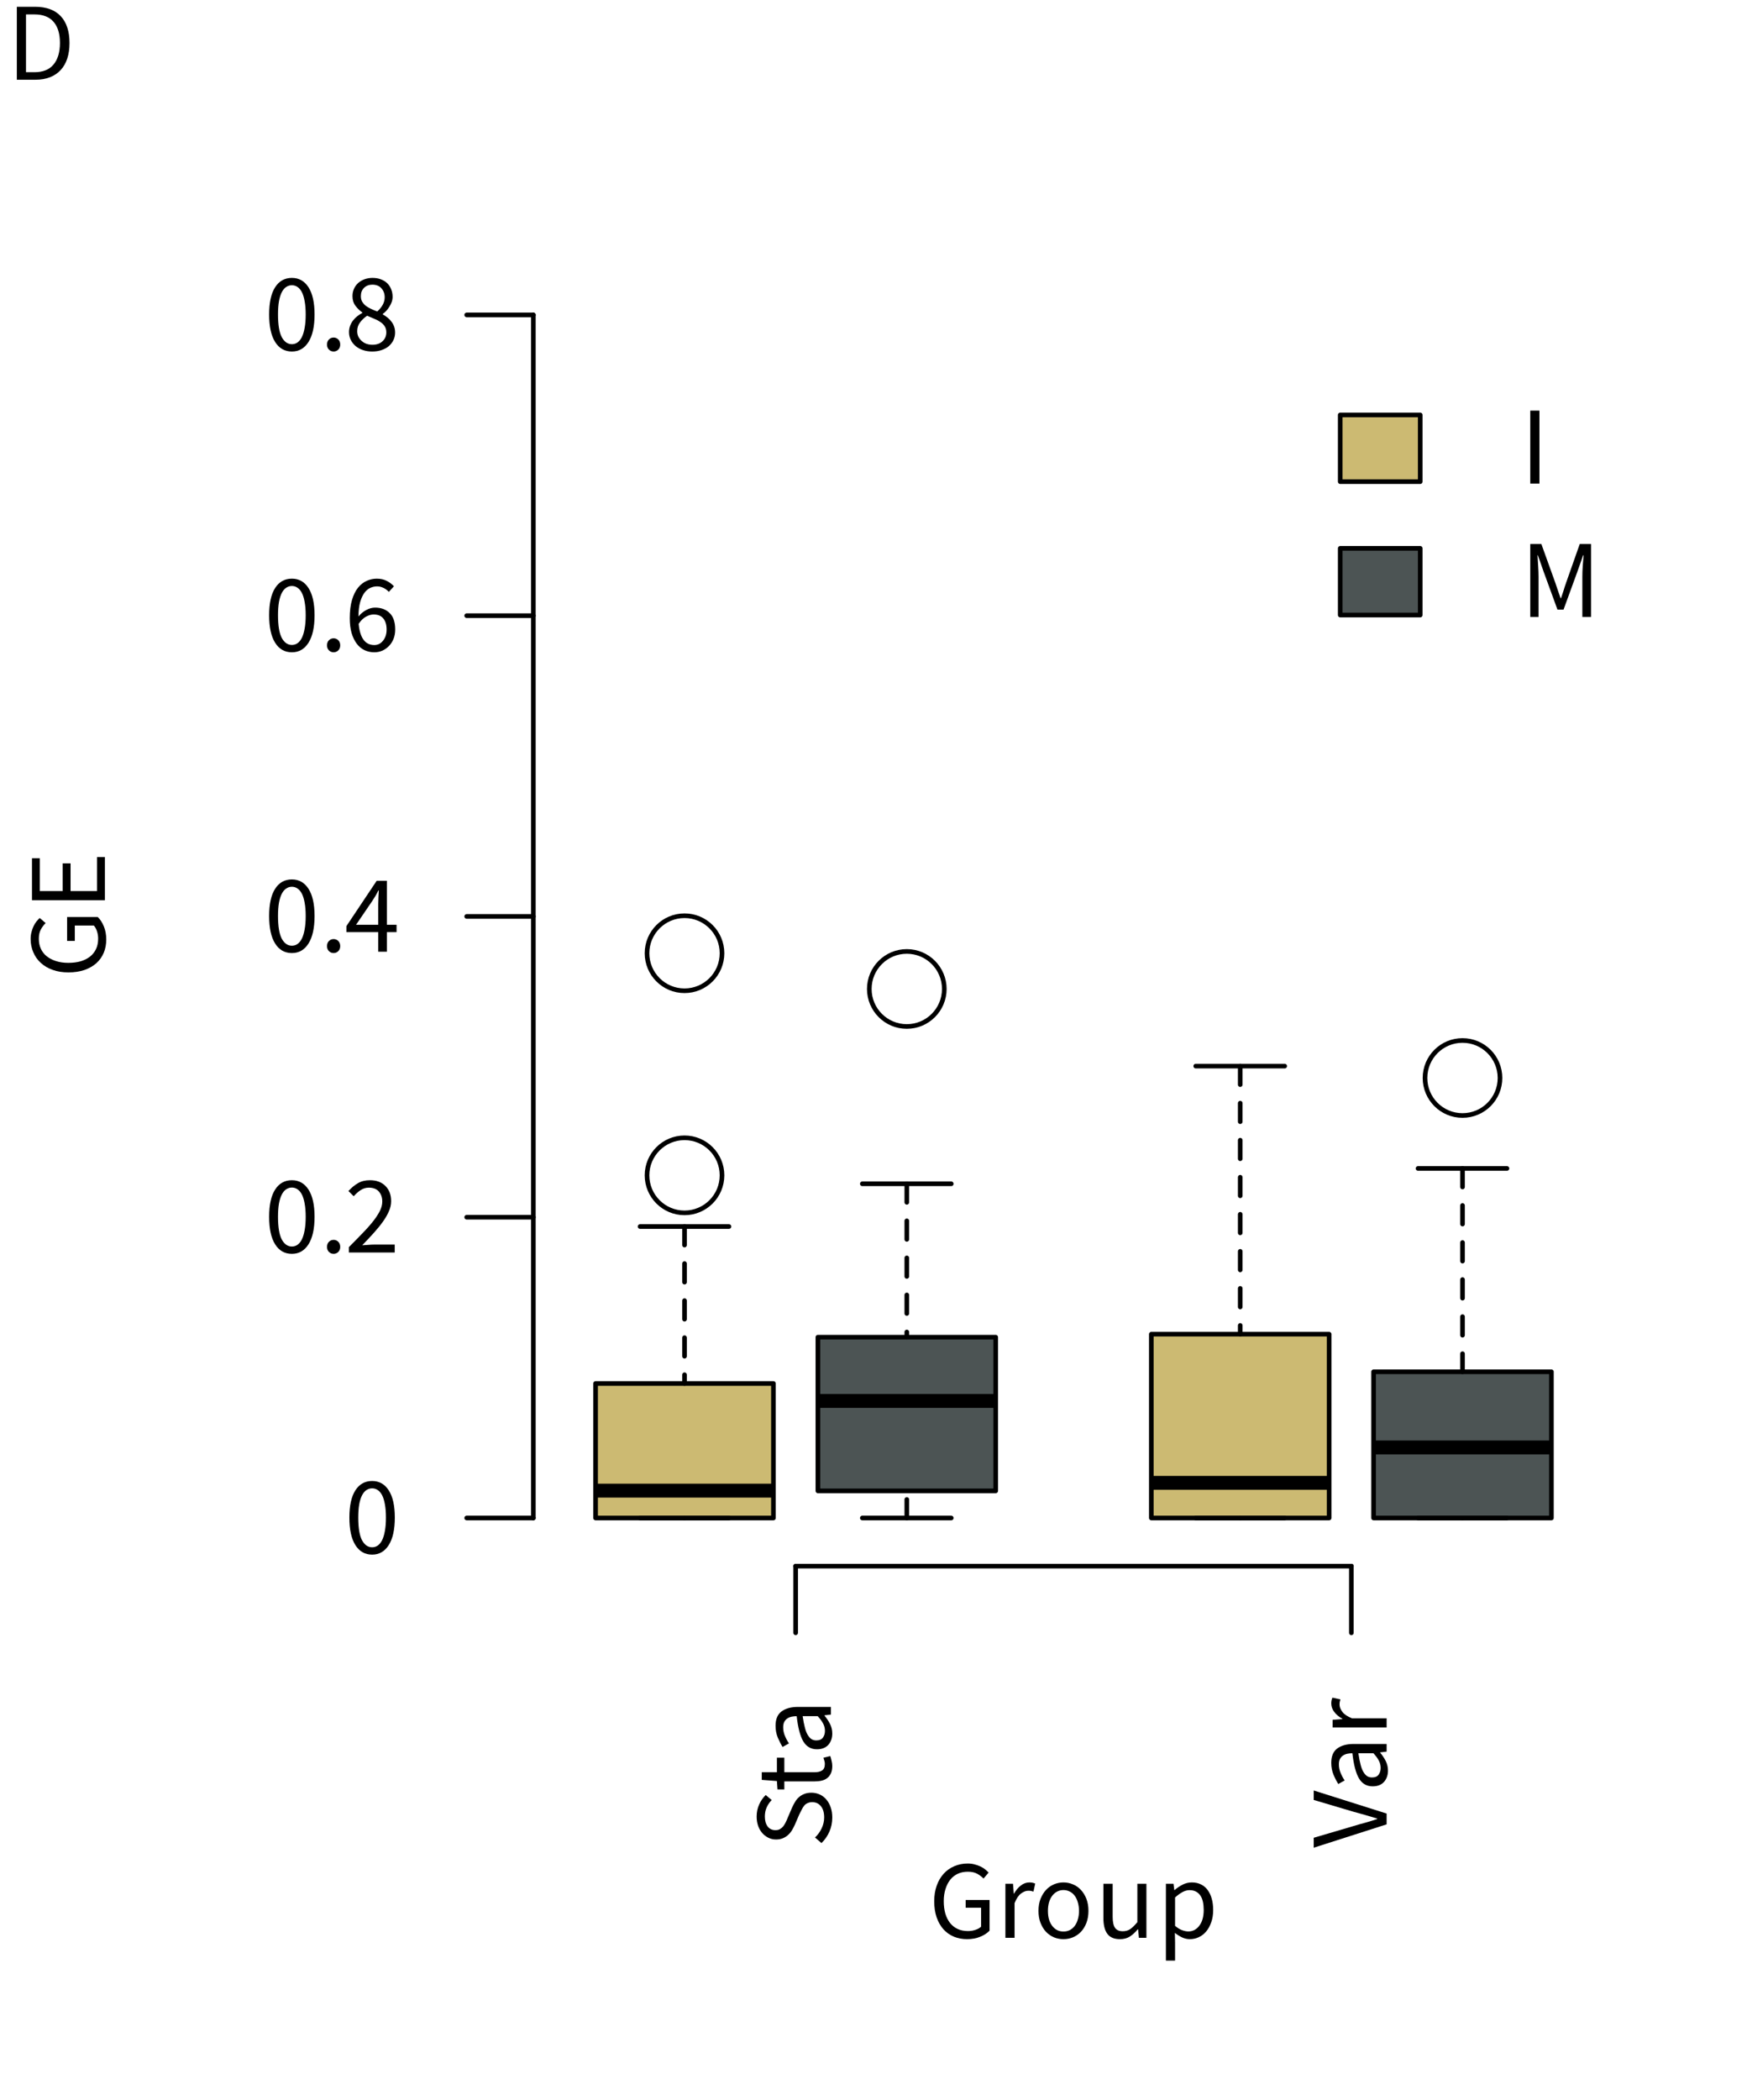 <?xml version="1.0" encoding="UTF-8"?>
<svg xmlns="http://www.w3.org/2000/svg" xmlns:xlink="http://www.w3.org/1999/xlink" width="283" height="340" viewBox="0 0 283 340">
<defs>
<g>
<g id="glyph-0-0">
<path d="M 0.219 -6.266 C 0.219 -5.484 0.082 -4.766 -0.188 -4.109 C -0.469 -3.453 -0.867 -2.891 -1.391 -2.422 C -1.91 -1.961 -2.551 -1.598 -3.312 -1.328 C -4.082 -1.066 -4.945 -0.938 -5.906 -0.938 C -6.852 -0.938 -7.703 -1.07 -8.453 -1.344 C -9.211 -1.613 -9.852 -1.988 -10.375 -2.469 C -10.906 -2.945 -11.312 -3.52 -11.594 -4.188 C -11.883 -4.852 -12.031 -5.578 -12.031 -6.359 C -12.031 -6.766 -11.984 -7.133 -11.891 -7.469 C -11.805 -7.812 -11.695 -8.125 -11.562 -8.406 C -11.426 -8.695 -11.27 -8.953 -11.094 -9.172 C -10.914 -9.391 -10.738 -9.582 -10.562 -9.75 L -9.594 -8.922 C -9.906 -8.629 -10.164 -8.285 -10.375 -7.891 C -10.594 -7.492 -10.703 -6.992 -10.703 -6.391 C -10.703 -5.785 -10.594 -5.242 -10.375 -4.766 C -10.156 -4.285 -9.836 -3.879 -9.422 -3.547 C -9.004 -3.211 -8.5 -2.953 -7.906 -2.766 C -7.32 -2.578 -6.664 -2.484 -5.938 -2.484 C -5.195 -2.484 -4.531 -2.566 -3.938 -2.734 C -3.344 -2.91 -2.832 -3.164 -2.406 -3.5 C -1.988 -3.832 -1.664 -4.238 -1.438 -4.719 C -1.207 -5.207 -1.094 -5.77 -1.094 -6.406 C -1.094 -6.82 -1.156 -7.219 -1.281 -7.594 C -1.406 -7.977 -1.578 -8.289 -1.797 -8.531 L -4.875 -8.531 L -4.875 -6.031 L -6.125 -6.031 L -6.125 -9.906 L -1.156 -9.906 C -0.758 -9.52 -0.43 -9.016 -0.172 -8.391 C 0.086 -7.766 0.219 -7.055 0.219 -6.266 Z M 0.219 -6.266 "/>
</g>
<g id="glyph-0-1">
<path d="M 0 -1.625 L -11.812 -1.625 L -11.812 -8.422 L -10.547 -8.422 L -10.547 -3.109 L -6.844 -3.109 L -6.844 -7.594 L -5.562 -7.594 L -5.562 -3.109 L -1.281 -3.109 L -1.281 -8.609 L 0 -8.609 Z M 0 -1.625 "/>
</g>
<g id="glyph-0-2">
<path d="M 0.219 -4.891 C 0.219 -4.066 0.062 -3.301 -0.25 -2.594 C -0.562 -1.883 -0.988 -1.27 -1.531 -0.75 L -2.578 -1.656 C -2.129 -2.07 -1.77 -2.566 -1.5 -3.141 C -1.227 -3.711 -1.094 -4.301 -1.094 -4.906 C -1.094 -5.688 -1.27 -6.289 -1.625 -6.719 C -1.977 -7.156 -2.445 -7.375 -3.031 -7.375 C -3.32 -7.375 -3.57 -7.32 -3.781 -7.219 C -4 -7.125 -4.18 -6.988 -4.328 -6.812 C -4.473 -6.633 -4.602 -6.426 -4.719 -6.188 C -4.844 -5.945 -4.973 -5.691 -5.109 -5.422 L -5.844 -3.719 C -5.969 -3.445 -6.113 -3.164 -6.281 -2.875 C -6.445 -2.594 -6.648 -2.336 -6.891 -2.109 C -7.129 -1.879 -7.414 -1.691 -7.75 -1.547 C -8.082 -1.398 -8.461 -1.328 -8.891 -1.328 C -9.336 -1.328 -9.75 -1.422 -10.125 -1.609 C -10.508 -1.797 -10.844 -2.051 -11.125 -2.375 C -11.414 -2.707 -11.641 -3.098 -11.797 -3.547 C -11.953 -4.004 -12.031 -4.504 -12.031 -5.047 C -12.031 -5.754 -11.895 -6.406 -11.625 -7 C -11.352 -7.602 -11 -8.113 -10.562 -8.531 L -9.594 -7.719 C -9.938 -7.363 -10.207 -6.969 -10.406 -6.531 C -10.602 -6.094 -10.703 -5.598 -10.703 -5.047 C -10.703 -4.379 -10.551 -3.844 -10.25 -3.438 C -9.945 -3.039 -9.523 -2.844 -8.984 -2.844 C -8.691 -2.844 -8.445 -2.898 -8.25 -3.016 C -8.051 -3.129 -7.875 -3.281 -7.719 -3.469 C -7.57 -3.664 -7.441 -3.879 -7.328 -4.109 C -7.211 -4.336 -7.109 -4.57 -7.016 -4.812 L -6.297 -6.484 C -6.148 -6.816 -5.984 -7.133 -5.797 -7.438 C -5.617 -7.738 -5.406 -7.992 -5.156 -8.203 C -4.906 -8.422 -4.613 -8.594 -4.281 -8.719 C -3.957 -8.844 -3.582 -8.906 -3.156 -8.906 C -2.688 -8.906 -2.242 -8.812 -1.828 -8.625 C -1.422 -8.445 -1.066 -8.18 -0.766 -7.828 C -0.461 -7.484 -0.223 -7.062 -0.047 -6.562 C 0.129 -6.07 0.219 -5.516 0.219 -4.891 Z M 0.219 -4.891 "/>
</g>
<g id="glyph-0-3">
<path d="M 0.219 -4.234 C 0.219 -3.766 0.145 -3.367 0 -3.047 C -0.145 -2.734 -0.344 -2.477 -0.594 -2.281 C -0.844 -2.082 -1.145 -1.941 -1.5 -1.859 C -1.863 -1.773 -2.266 -1.734 -2.703 -1.734 L -7.547 -1.734 L -7.547 -0.438 L -8.656 -0.438 L -8.75 -1.797 L -11.203 -1.984 L -11.203 -3.219 L -8.75 -3.219 L -8.75 -5.578 L -7.547 -5.578 L -7.547 -3.219 L -2.688 -3.219 C -2.145 -3.219 -1.723 -3.316 -1.422 -3.516 C -1.129 -3.711 -0.984 -4.066 -0.984 -4.578 C -0.984 -4.734 -1.008 -4.898 -1.062 -5.078 C -1.113 -5.254 -1.164 -5.414 -1.219 -5.562 L -0.109 -5.844 C -0.023 -5.602 0.047 -5.344 0.109 -5.062 C 0.18 -4.781 0.219 -4.504 0.219 -4.234 Z M 0.219 -4.234 "/>
</g>
<g id="glyph-0-4">
<path d="M 0.219 -3.484 C 0.219 -2.754 0.004 -2.145 -0.422 -1.656 C -0.859 -1.176 -1.473 -0.938 -2.266 -0.938 C -3.223 -0.938 -3.957 -1.359 -4.469 -2.203 C -4.977 -3.055 -5.336 -4.422 -5.547 -6.297 C -5.816 -6.297 -6.082 -6.27 -6.344 -6.219 C -6.613 -6.164 -6.848 -6.07 -7.047 -5.938 C -7.254 -5.801 -7.422 -5.617 -7.547 -5.391 C -7.672 -5.16 -7.734 -4.863 -7.734 -4.5 C -7.734 -4 -7.633 -3.523 -7.438 -3.078 C -7.25 -2.629 -7.035 -2.234 -6.797 -1.891 L -7.828 -1.312 C -8.086 -1.719 -8.344 -2.211 -8.594 -2.797 C -8.844 -3.391 -8.969 -4.039 -8.969 -4.75 C -8.969 -5.82 -8.641 -6.598 -7.984 -7.078 C -7.328 -7.555 -6.453 -7.797 -5.359 -7.797 L 0 -7.797 L 0 -6.562 L -1.047 -6.438 L -1.047 -6.391 C -0.691 -5.973 -0.391 -5.52 -0.141 -5.031 C 0.098 -4.551 0.219 -4.035 0.219 -3.484 Z M -0.969 -3.922 C -0.969 -4.336 -1.066 -4.734 -1.266 -5.109 C -1.461 -5.484 -1.754 -5.879 -2.141 -6.297 L -4.578 -6.297 C -4.473 -5.566 -4.352 -4.953 -4.219 -4.453 C -4.094 -3.953 -3.938 -3.551 -3.75 -3.25 C -3.57 -2.945 -3.367 -2.723 -3.141 -2.578 C -2.91 -2.441 -2.656 -2.375 -2.375 -2.375 C -1.875 -2.375 -1.516 -2.523 -1.297 -2.828 C -1.078 -3.129 -0.969 -3.492 -0.969 -3.922 Z M -0.969 -3.922 "/>
</g>
<g id="glyph-0-5">
<path d="M 0 -3.781 L -11.812 0 L -11.812 -1.609 L -5.438 -3.484 C -4.727 -3.703 -4.07 -3.891 -3.469 -4.047 C -2.875 -4.211 -2.227 -4.41 -1.531 -4.641 L -1.531 -4.719 C -2.227 -4.938 -2.875 -5.129 -3.469 -5.297 C -4.07 -5.461 -4.727 -5.645 -5.438 -5.844 L -11.812 -7.734 L -11.812 -9.266 L 0 -5.531 Z M 0 -3.781 "/>
</g>
<g id="glyph-0-6">
<path d="M 0 -1.469 L -8.75 -1.469 L -8.75 -2.703 L -7.156 -2.828 L -7.156 -2.875 C -7.707 -3.176 -8.145 -3.539 -8.469 -3.969 C -8.801 -4.395 -8.969 -4.859 -8.969 -5.359 C -8.969 -5.711 -8.906 -6.023 -8.781 -6.297 L -7.484 -6.016 C -7.535 -5.867 -7.57 -5.734 -7.594 -5.609 C -7.613 -5.492 -7.625 -5.348 -7.625 -5.172 C -7.625 -4.797 -7.473 -4.406 -7.172 -4 C -6.879 -3.602 -6.359 -3.254 -5.609 -2.953 L 0 -2.953 Z M 0 -1.469 "/>
</g>
<g id="glyph-1-0">
<path d="M 4.484 0.219 C 3.316 0.219 2.41 -0.297 1.766 -1.328 C 1.117 -2.359 0.797 -3.844 0.797 -5.781 C 0.797 -7.707 1.117 -9.176 1.766 -10.188 C 2.41 -11.195 3.316 -11.703 4.484 -11.703 C 5.629 -11.703 6.523 -11.195 7.172 -10.188 C 7.828 -9.176 8.156 -7.707 8.156 -5.781 C 8.156 -3.844 7.828 -2.359 7.172 -1.328 C 6.523 -0.297 5.629 0.219 4.484 0.219 Z M 4.484 -0.969 C 4.816 -0.969 5.117 -1.062 5.391 -1.25 C 5.66 -1.438 5.895 -1.723 6.094 -2.109 C 6.289 -2.504 6.441 -3.004 6.547 -3.609 C 6.66 -4.211 6.719 -4.938 6.719 -5.781 C 6.719 -6.613 6.66 -7.332 6.547 -7.938 C 6.441 -8.539 6.289 -9.031 6.094 -9.406 C 5.895 -9.781 5.66 -10.055 5.391 -10.234 C 5.117 -10.422 4.816 -10.516 4.484 -10.516 C 4.148 -10.516 3.844 -10.422 3.562 -10.234 C 3.289 -10.055 3.055 -9.781 2.859 -9.406 C 2.66 -9.031 2.504 -8.539 2.391 -7.938 C 2.285 -7.332 2.234 -6.613 2.234 -5.781 C 2.234 -4.102 2.438 -2.879 2.844 -2.109 C 3.258 -1.348 3.805 -0.969 4.484 -0.969 Z M 4.484 -0.969 "/>
</g>
<g id="glyph-1-1">
<path d="M 2.25 0.219 C 1.945 0.219 1.691 0.113 1.484 -0.094 C 1.273 -0.301 1.172 -0.57 1.172 -0.906 C 1.172 -1.25 1.273 -1.523 1.484 -1.734 C 1.691 -1.941 1.945 -2.047 2.25 -2.047 C 2.539 -2.047 2.789 -1.941 3 -1.734 C 3.207 -1.523 3.312 -1.25 3.312 -0.906 C 3.312 -0.57 3.207 -0.301 3 -0.094 C 2.789 0.113 2.539 0.219 2.25 0.219 Z M 2.25 0.219 "/>
</g>
<g id="glyph-1-2">
<path d="M 0.719 0 L 0.719 -0.875 C 1.582 -1.738 2.348 -2.52 3.016 -3.219 C 3.691 -3.914 4.258 -4.562 4.719 -5.156 C 5.176 -5.75 5.523 -6.297 5.766 -6.797 C 6.004 -7.297 6.125 -7.781 6.125 -8.25 C 6.125 -8.906 5.941 -9.441 5.578 -9.859 C 5.223 -10.285 4.676 -10.5 3.938 -10.5 C 3.457 -10.5 3.016 -10.363 2.609 -10.094 C 2.203 -9.82 1.832 -9.492 1.5 -9.109 L 0.641 -9.953 C 1.129 -10.484 1.641 -10.906 2.172 -11.219 C 2.711 -11.539 3.363 -11.703 4.125 -11.703 C 5.188 -11.703 6.023 -11.391 6.641 -10.766 C 7.254 -10.148 7.562 -9.332 7.562 -8.312 C 7.562 -7.77 7.441 -7.227 7.203 -6.688 C 6.973 -6.145 6.648 -5.582 6.234 -5 C 5.816 -4.414 5.32 -3.805 4.75 -3.172 C 4.188 -2.547 3.562 -1.879 2.875 -1.172 C 3.188 -1.191 3.508 -1.211 3.844 -1.234 C 4.188 -1.266 4.508 -1.281 4.812 -1.281 L 8.141 -1.281 L 8.141 0 Z M 0.719 0 "/>
</g>
<g id="glyph-1-3">
<path d="M 5.469 0 L 5.469 -3.172 L 0.312 -3.172 L 0.312 -4.141 L 5.219 -11.484 L 6.875 -11.484 L 6.875 -4.359 L 8.438 -4.359 L 8.438 -3.172 L 6.875 -3.172 L 6.875 0 Z M 1.875 -4.359 L 5.469 -4.359 L 5.469 -7.688 C 5.469 -8 5.477 -8.367 5.5 -8.797 C 5.52 -9.223 5.539 -9.594 5.562 -9.906 L 5.484 -9.906 C 5.348 -9.625 5.203 -9.348 5.047 -9.078 C 4.891 -8.816 4.723 -8.551 4.547 -8.281 Z M 1.875 -4.359 "/>
</g>
<g id="glyph-1-4">
<path d="M 4.828 0.219 C 4.266 0.219 3.738 0.102 3.25 -0.125 C 2.77 -0.352 2.352 -0.695 2 -1.156 C 1.645 -1.625 1.363 -2.203 1.156 -2.891 C 0.957 -3.578 0.859 -4.383 0.859 -5.312 C 0.859 -6.457 0.977 -7.438 1.219 -8.25 C 1.457 -9.062 1.781 -9.723 2.188 -10.234 C 2.602 -10.742 3.07 -11.113 3.594 -11.344 C 4.113 -11.582 4.66 -11.703 5.234 -11.703 C 5.859 -11.703 6.395 -11.582 6.844 -11.344 C 7.301 -11.113 7.691 -10.82 8.016 -10.469 L 7.188 -9.562 C 6.945 -9.832 6.66 -10.047 6.328 -10.203 C 5.992 -10.367 5.648 -10.453 5.297 -10.453 C 4.898 -10.453 4.52 -10.367 4.156 -10.203 C 3.801 -10.035 3.484 -9.758 3.203 -9.375 C 2.93 -8.988 2.707 -8.488 2.531 -7.875 C 2.363 -7.258 2.273 -6.492 2.266 -5.578 C 2.629 -6.023 3.051 -6.375 3.531 -6.625 C 4.008 -6.883 4.484 -7.016 4.953 -7.016 C 5.941 -7.016 6.734 -6.719 7.328 -6.125 C 7.922 -5.539 8.219 -4.656 8.219 -3.469 C 8.219 -2.914 8.129 -2.414 7.953 -1.969 C 7.773 -1.52 7.531 -1.133 7.219 -0.812 C 6.906 -0.488 6.547 -0.234 6.141 -0.047 C 5.734 0.129 5.297 0.219 4.828 0.219 Z M 4.828 -0.953 C 5.109 -0.953 5.367 -1.008 5.609 -1.125 C 5.848 -1.25 6.055 -1.422 6.234 -1.641 C 6.422 -1.867 6.566 -2.133 6.672 -2.438 C 6.773 -2.738 6.828 -3.082 6.828 -3.469 C 6.828 -4.227 6.648 -4.82 6.297 -5.25 C 5.953 -5.688 5.422 -5.906 4.703 -5.906 C 4.328 -5.906 3.922 -5.785 3.484 -5.547 C 3.055 -5.316 2.66 -4.93 2.297 -4.391 C 2.398 -3.266 2.66 -2.41 3.078 -1.828 C 3.504 -1.242 4.086 -0.953 4.828 -0.953 Z M 4.828 -0.953 "/>
</g>
<g id="glyph-1-5">
<path d="M 4.5 0.219 C 3.957 0.219 3.453 0.141 2.984 -0.016 C 2.523 -0.172 2.129 -0.391 1.797 -0.672 C 1.473 -0.953 1.211 -1.285 1.016 -1.672 C 0.828 -2.055 0.734 -2.477 0.734 -2.938 C 0.734 -3.301 0.797 -3.645 0.922 -3.969 C 1.047 -4.289 1.207 -4.578 1.406 -4.828 C 1.602 -5.086 1.832 -5.316 2.094 -5.516 C 2.352 -5.711 2.617 -5.883 2.891 -6.031 L 2.891 -6.109 C 2.473 -6.398 2.102 -6.758 1.781 -7.188 C 1.457 -7.613 1.297 -8.133 1.297 -8.75 C 1.297 -9.188 1.379 -9.586 1.547 -9.953 C 1.711 -10.316 1.938 -10.625 2.219 -10.875 C 2.508 -11.133 2.852 -11.336 3.25 -11.484 C 3.656 -11.629 4.086 -11.703 4.547 -11.703 C 5.055 -11.703 5.508 -11.625 5.906 -11.469 C 6.301 -11.32 6.641 -11.113 6.922 -10.844 C 7.203 -10.57 7.414 -10.25 7.562 -9.875 C 7.719 -9.5 7.797 -9.086 7.797 -8.641 C 7.797 -8.336 7.742 -8.047 7.641 -7.766 C 7.535 -7.492 7.406 -7.238 7.25 -7 C 7.102 -6.758 6.938 -6.539 6.75 -6.344 C 6.57 -6.156 6.391 -6 6.203 -5.875 L 6.203 -5.797 C 6.461 -5.648 6.711 -5.484 6.953 -5.297 C 7.191 -5.109 7.398 -4.895 7.578 -4.656 C 7.766 -4.426 7.914 -4.16 8.031 -3.859 C 8.145 -3.566 8.203 -3.227 8.203 -2.844 C 8.203 -2.414 8.113 -2.016 7.938 -1.641 C 7.758 -1.266 7.508 -0.938 7.188 -0.656 C 6.863 -0.383 6.473 -0.172 6.016 -0.016 C 5.555 0.141 5.051 0.219 4.5 0.219 Z M 5.312 -6.266 C 5.695 -6.609 5.992 -6.973 6.203 -7.359 C 6.41 -7.742 6.516 -8.145 6.516 -8.562 C 6.516 -9.145 6.336 -9.629 5.984 -10.016 C 5.641 -10.41 5.148 -10.609 4.516 -10.609 C 3.973 -10.609 3.523 -10.438 3.172 -10.094 C 2.828 -9.758 2.656 -9.312 2.656 -8.75 C 2.656 -8.395 2.727 -8.094 2.875 -7.844 C 3.02 -7.602 3.211 -7.383 3.453 -7.188 C 3.703 -7 3.984 -6.832 4.297 -6.688 C 4.617 -6.539 4.957 -6.398 5.312 -6.266 Z M 4.531 -0.875 C 5.207 -0.875 5.75 -1.062 6.156 -1.438 C 6.57 -1.812 6.781 -2.297 6.781 -2.891 C 6.781 -3.266 6.695 -3.582 6.531 -3.844 C 6.363 -4.113 6.133 -4.348 5.844 -4.547 C 5.562 -4.742 5.227 -4.922 4.844 -5.078 C 4.469 -5.242 4.078 -5.41 3.672 -5.578 C 3.211 -5.266 2.828 -4.898 2.516 -4.484 C 2.211 -4.078 2.062 -3.609 2.062 -3.078 C 2.062 -2.754 2.125 -2.457 2.25 -2.188 C 2.383 -1.926 2.562 -1.695 2.781 -1.5 C 3 -1.301 3.258 -1.145 3.562 -1.031 C 3.863 -0.926 4.188 -0.875 4.531 -0.875 Z M 4.531 -0.875 "/>
</g>
<g id="glyph-1-6">
<path d="M 6.266 0.219 C 5.484 0.219 4.766 0.082 4.109 -0.188 C 3.453 -0.469 2.891 -0.867 2.422 -1.391 C 1.961 -1.91 1.598 -2.551 1.328 -3.312 C 1.066 -4.082 0.938 -4.945 0.938 -5.906 C 0.938 -6.852 1.07 -7.703 1.344 -8.453 C 1.613 -9.211 1.988 -9.852 2.469 -10.375 C 2.945 -10.906 3.52 -11.312 4.188 -11.594 C 4.852 -11.883 5.578 -12.031 6.359 -12.031 C 6.766 -12.031 7.133 -11.984 7.469 -11.891 C 7.812 -11.805 8.125 -11.695 8.406 -11.562 C 8.695 -11.426 8.953 -11.27 9.172 -11.094 C 9.391 -10.914 9.582 -10.738 9.75 -10.562 L 8.922 -9.594 C 8.629 -9.906 8.285 -10.164 7.891 -10.375 C 7.492 -10.594 6.992 -10.703 6.391 -10.703 C 5.785 -10.703 5.242 -10.594 4.766 -10.375 C 4.285 -10.156 3.879 -9.836 3.547 -9.422 C 3.211 -9.004 2.953 -8.5 2.766 -7.906 C 2.578 -7.32 2.484 -6.664 2.484 -5.938 C 2.484 -5.195 2.566 -4.531 2.734 -3.938 C 2.91 -3.344 3.164 -2.832 3.5 -2.406 C 3.832 -1.988 4.238 -1.664 4.719 -1.438 C 5.207 -1.207 5.77 -1.094 6.406 -1.094 C 6.82 -1.094 7.219 -1.156 7.594 -1.281 C 7.977 -1.406 8.289 -1.578 8.531 -1.797 L 8.531 -4.875 L 6.031 -4.875 L 6.031 -6.125 L 9.906 -6.125 L 9.906 -1.156 C 9.52 -0.758 9.016 -0.43 8.391 -0.172 C 7.766 0.086 7.055 0.219 6.266 0.219 Z M 6.266 0.219 "/>
</g>
<g id="glyph-1-7">
<path d="M 1.469 0 L 1.469 -8.75 L 2.703 -8.75 L 2.828 -7.156 L 2.875 -7.156 C 3.176 -7.707 3.539 -8.145 3.969 -8.469 C 4.395 -8.801 4.859 -8.969 5.359 -8.969 C 5.711 -8.969 6.023 -8.906 6.297 -8.781 L 6.016 -7.484 C 5.867 -7.535 5.734 -7.57 5.609 -7.594 C 5.492 -7.613 5.348 -7.625 5.172 -7.625 C 4.797 -7.625 4.406 -7.473 4 -7.172 C 3.602 -6.879 3.254 -6.359 2.953 -5.609 L 2.953 0 Z M 1.469 0 "/>
</g>
<g id="glyph-1-8">
<path d="M 4.875 0.219 C 4.332 0.219 3.816 0.117 3.328 -0.078 C 2.848 -0.285 2.422 -0.582 2.047 -0.969 C 1.68 -1.363 1.383 -1.848 1.156 -2.422 C 0.938 -2.992 0.828 -3.641 0.828 -4.359 C 0.828 -5.086 0.938 -5.734 1.156 -6.297 C 1.383 -6.867 1.68 -7.352 2.047 -7.75 C 2.422 -8.156 2.848 -8.457 3.328 -8.656 C 3.816 -8.863 4.332 -8.969 4.875 -8.969 C 5.414 -8.969 5.926 -8.863 6.406 -8.656 C 6.895 -8.457 7.328 -8.156 7.703 -7.75 C 8.078 -7.352 8.375 -6.867 8.594 -6.297 C 8.812 -5.734 8.922 -5.086 8.922 -4.359 C 8.922 -3.641 8.812 -2.992 8.594 -2.422 C 8.375 -1.848 8.078 -1.363 7.703 -0.969 C 7.328 -0.582 6.895 -0.285 6.406 -0.078 C 5.926 0.117 5.414 0.219 4.875 0.219 Z M 4.875 -1.016 C 5.25 -1.016 5.594 -1.094 5.906 -1.25 C 6.219 -1.414 6.484 -1.645 6.703 -1.938 C 6.922 -2.227 7.086 -2.578 7.203 -2.984 C 7.328 -3.391 7.391 -3.848 7.391 -4.359 C 7.391 -4.859 7.328 -5.316 7.203 -5.734 C 7.086 -6.148 6.922 -6.504 6.703 -6.797 C 6.484 -7.098 6.219 -7.328 5.906 -7.484 C 5.594 -7.648 5.25 -7.734 4.875 -7.734 C 4.5 -7.734 4.156 -7.648 3.844 -7.484 C 3.539 -7.328 3.273 -7.098 3.047 -6.797 C 2.828 -6.504 2.656 -6.148 2.531 -5.734 C 2.414 -5.316 2.359 -4.859 2.359 -4.359 C 2.359 -3.848 2.414 -3.391 2.531 -2.984 C 2.656 -2.578 2.828 -2.227 3.047 -1.938 C 3.273 -1.645 3.539 -1.414 3.844 -1.25 C 4.156 -1.094 4.5 -1.016 4.875 -1.016 Z M 4.875 -1.016 "/>
</g>
<g id="glyph-1-9">
<path d="M 4.031 0.219 C 3.094 0.219 2.41 -0.066 1.984 -0.641 C 1.555 -1.223 1.344 -2.078 1.344 -3.203 L 1.344 -8.75 L 2.844 -8.75 L 2.844 -3.406 C 2.844 -2.57 2.973 -1.973 3.234 -1.609 C 3.492 -1.242 3.91 -1.062 4.484 -1.062 C 4.941 -1.062 5.344 -1.176 5.688 -1.406 C 6.031 -1.645 6.414 -2.02 6.844 -2.531 L 6.844 -8.75 L 8.312 -8.75 L 8.312 0 L 7.094 0 L 6.969 -1.375 L 6.906 -1.375 C 6.5 -0.883 6.07 -0.492 5.625 -0.203 C 5.176 0.078 4.645 0.219 4.031 0.219 Z M 4.031 0.219 "/>
</g>
<g id="glyph-1-10">
<path d="M 1.469 3.688 L 1.469 -8.75 L 2.703 -8.75 L 2.828 -7.734 L 2.875 -7.734 C 3.27 -8.078 3.703 -8.367 4.172 -8.609 C 4.648 -8.848 5.148 -8.969 5.672 -8.969 C 6.234 -8.969 6.727 -8.859 7.156 -8.641 C 7.594 -8.43 7.953 -8.129 8.234 -7.734 C 8.523 -7.348 8.742 -6.883 8.891 -6.344 C 9.047 -5.801 9.125 -5.188 9.125 -4.5 C 9.125 -3.758 9.02 -3.098 8.812 -2.516 C 8.613 -1.93 8.336 -1.43 7.984 -1.016 C 7.641 -0.609 7.238 -0.301 6.781 -0.094 C 6.332 0.113 5.852 0.219 5.344 0.219 C 4.938 0.219 4.531 0.129 4.125 -0.047 C 3.727 -0.234 3.328 -0.484 2.922 -0.797 L 2.953 0.734 L 2.953 3.688 Z M 5.094 -1.031 C 5.457 -1.031 5.789 -1.109 6.094 -1.266 C 6.395 -1.43 6.656 -1.66 6.875 -1.953 C 7.102 -2.242 7.281 -2.602 7.406 -3.031 C 7.531 -3.469 7.594 -3.957 7.594 -4.5 C 7.594 -4.977 7.551 -5.414 7.469 -5.812 C 7.383 -6.207 7.25 -6.547 7.062 -6.828 C 6.875 -7.109 6.633 -7.328 6.344 -7.484 C 6.051 -7.641 5.703 -7.719 5.297 -7.719 C 4.922 -7.719 4.539 -7.613 4.156 -7.406 C 3.781 -7.207 3.379 -6.914 2.953 -6.531 L 2.953 -1.938 C 3.348 -1.602 3.727 -1.367 4.094 -1.234 C 4.469 -1.098 4.801 -1.031 5.094 -1.031 Z M 5.094 -1.031 "/>
</g>
<g id="glyph-1-11">
<path d="M 1.625 0 L 1.625 -11.812 L 3.109 -11.812 L 3.109 0 Z M 1.625 0 "/>
</g>
<g id="glyph-1-12">
<path d="M 1.625 0 L 1.625 -11.812 L 3.422 -11.812 L 5.688 -5.516 C 5.832 -5.098 5.973 -4.68 6.109 -4.266 C 6.242 -3.859 6.383 -3.453 6.531 -3.047 L 6.609 -3.047 C 6.754 -3.453 6.891 -3.859 7.016 -4.266 C 7.141 -4.68 7.273 -5.098 7.422 -5.516 L 9.641 -11.812 L 11.469 -11.812 L 11.469 0 L 10.062 0 L 10.062 -6.5 C 10.062 -7.031 10.082 -7.613 10.125 -8.25 C 10.176 -8.883 10.223 -9.461 10.266 -9.984 L 10.188 -9.984 L 9.25 -7.312 L 7.016 -1.188 L 6.031 -1.188 L 3.797 -7.312 L 2.859 -9.984 L 2.797 -9.984 C 2.828 -9.461 2.863 -8.883 2.906 -8.25 C 2.945 -7.613 2.969 -7.031 2.969 -6.5 L 2.969 0 Z M 1.625 0 "/>
</g>
<g id="glyph-1-13">
<path d="M 1.625 0 L 1.625 -11.812 L 4.578 -11.812 C 6.398 -11.812 7.785 -11.305 8.734 -10.297 C 9.68 -9.285 10.156 -7.836 10.156 -5.953 C 10.156 -5.016 10.035 -4.176 9.797 -3.438 C 9.555 -2.707 9.203 -2.086 8.734 -1.578 C 8.266 -1.066 7.688 -0.676 7 -0.406 C 6.312 -0.133 5.523 0 4.641 0 Z M 3.109 -1.219 L 4.469 -1.219 C 5.844 -1.219 6.875 -1.629 7.562 -2.453 C 8.258 -3.285 8.609 -4.453 8.609 -5.953 C 8.609 -7.453 8.258 -8.598 7.562 -9.391 C 6.875 -10.18 5.844 -10.578 4.469 -10.578 L 3.109 -10.578 Z M 3.109 -1.219 "/>
</g>
</g>
</defs>
<rect x="-28.3" y="-34" width="339.6" height="408" fill="rgb(100%, 100%, 100%)" fill-opacity="1"/>
<path fill-rule="nonzero" fill="rgb(80%, 72.941%, 44.706%)" fill-opacity="1" d="M 96.48 245.809 L 125.289 245.809 L 125.289 224.031 L 96.48 224.031 Z M 96.48 245.809 "/>
<path fill="none" stroke-width="2.25" stroke-linecap="butt" stroke-linejoin="round" stroke="rgb(0%, 0%, 0%)" stroke-opacity="1" stroke-miterlimit="10" d="M 96.48 241.379 L 125.289 241.379 "/>
<path fill="none" stroke-width="0.75" stroke-linecap="round" stroke-linejoin="round" stroke="rgb(0%, 0%, 0%)" stroke-opacity="1" stroke-dasharray="3 3" stroke-miterlimit="10" d="M 110.887 245.809 L 110.887 245.809 "/>
<path fill="none" stroke-width="0.75" stroke-linecap="round" stroke-linejoin="round" stroke="rgb(0%, 0%, 0%)" stroke-opacity="1" stroke-dasharray="3 3" stroke-miterlimit="10" d="M 110.887 198.613 L 110.887 224.031 "/>
<path fill="none" stroke-width="0.75" stroke-linecap="round" stroke-linejoin="round" stroke="rgb(0%, 0%, 0%)" stroke-opacity="1" stroke-miterlimit="10" d="M 103.684 245.809 L 118.086 245.809 "/>
<path fill="none" stroke-width="0.75" stroke-linecap="round" stroke-linejoin="round" stroke="rgb(0%, 0%, 0%)" stroke-opacity="1" stroke-miterlimit="10" d="M 103.684 198.613 L 118.086 198.613 "/>
<path fill="none" stroke-width="0.75" stroke-linecap="round" stroke-linejoin="round" stroke="rgb(0%, 0%, 0%)" stroke-opacity="1" stroke-miterlimit="10" d="M 96.48 245.809 L 125.289 245.809 L 125.289 224.031 L 96.48 224.031 Z M 96.48 245.809 "/>
<path fill="none" stroke-width="0.75" stroke-linecap="round" stroke-linejoin="round" stroke="rgb(0%, 0%, 0%)" stroke-opacity="1" stroke-miterlimit="10" d="M 116.961 154.359 C 116.961 157.715 114.242 160.434 110.887 160.434 C 107.531 160.434 104.812 157.715 104.812 154.359 C 104.812 151.004 107.531 148.285 110.887 148.285 C 114.242 148.285 116.961 151.004 116.961 154.359 "/>
<path fill="none" stroke-width="0.75" stroke-linecap="round" stroke-linejoin="round" stroke="rgb(0%, 0%, 0%)" stroke-opacity="1" stroke-miterlimit="10" d="M 116.961 190.32 C 116.961 193.676 114.242 196.398 110.887 196.398 C 107.531 196.398 104.812 193.676 104.812 190.32 C 104.812 186.969 107.531 184.246 110.887 184.246 C 114.242 184.246 116.961 186.969 116.961 190.32 "/>
<path fill-rule="nonzero" fill="rgb(29.804%, 32.941%, 32.941%)" fill-opacity="1" d="M 132.492 241.418 L 161.297 241.418 L 161.297 216.531 L 132.492 216.531 Z M 132.492 241.418 "/>
<path fill="none" stroke-width="2.25" stroke-linecap="butt" stroke-linejoin="round" stroke="rgb(0%, 0%, 0%)" stroke-opacity="1" stroke-miterlimit="10" d="M 132.492 226.852 L 161.297 226.852 "/>
<path fill="none" stroke-width="0.75" stroke-linecap="round" stroke-linejoin="round" stroke="rgb(0%, 0%, 0%)" stroke-opacity="1" stroke-dasharray="3 3" stroke-miterlimit="10" d="M 146.895 245.809 L 146.895 241.418 "/>
<path fill="none" stroke-width="0.75" stroke-linecap="round" stroke-linejoin="round" stroke="rgb(0%, 0%, 0%)" stroke-opacity="1" stroke-dasharray="3 3" stroke-miterlimit="10" d="M 146.895 191.691 L 146.895 216.531 "/>
<path fill="none" stroke-width="0.75" stroke-linecap="round" stroke-linejoin="round" stroke="rgb(0%, 0%, 0%)" stroke-opacity="1" stroke-miterlimit="10" d="M 139.691 245.809 L 154.094 245.809 "/>
<path fill="none" stroke-width="0.75" stroke-linecap="round" stroke-linejoin="round" stroke="rgb(0%, 0%, 0%)" stroke-opacity="1" stroke-miterlimit="10" d="M 139.691 191.691 L 154.094 191.691 "/>
<path fill="none" stroke-width="0.75" stroke-linecap="round" stroke-linejoin="round" stroke="rgb(0%, 0%, 0%)" stroke-opacity="1" stroke-miterlimit="10" d="M 132.492 241.418 L 161.297 241.418 L 161.297 216.531 L 132.492 216.531 Z M 132.492 241.418 "/>
<path fill="none" stroke-width="0.75" stroke-linecap="round" stroke-linejoin="round" stroke="rgb(0%, 0%, 0%)" stroke-opacity="1" stroke-miterlimit="10" d="M 152.969 160.145 C 152.969 163.496 150.25 166.219 146.895 166.219 C 143.539 166.219 140.82 163.496 140.82 160.145 C 140.82 156.789 143.539 154.066 146.895 154.066 C 150.25 154.066 152.969 156.789 152.969 160.145 "/>
<path fill-rule="nonzero" fill="rgb(80%, 72.941%, 44.706%)" fill-opacity="1" d="M 186.504 245.809 L 215.309 245.809 L 215.309 216.043 L 186.504 216.043 Z M 186.504 245.809 "/>
<path fill="none" stroke-width="2.25" stroke-linecap="butt" stroke-linejoin="round" stroke="rgb(0%, 0%, 0%)" stroke-opacity="1" stroke-miterlimit="10" d="M 186.504 240.121 L 215.309 240.121 "/>
<path fill="none" stroke-width="0.75" stroke-linecap="round" stroke-linejoin="round" stroke="rgb(0%, 0%, 0%)" stroke-opacity="1" stroke-dasharray="3 3" stroke-miterlimit="10" d="M 200.906 245.809 L 200.906 245.809 "/>
<path fill="none" stroke-width="0.75" stroke-linecap="round" stroke-linejoin="round" stroke="rgb(0%, 0%, 0%)" stroke-opacity="1" stroke-dasharray="3 3" stroke-miterlimit="10" d="M 200.906 172.633 L 200.906 216.043 "/>
<path fill="none" stroke-width="0.75" stroke-linecap="round" stroke-linejoin="round" stroke="rgb(0%, 0%, 0%)" stroke-opacity="1" stroke-miterlimit="10" d="M 193.703 245.809 L 208.109 245.809 "/>
<path fill="none" stroke-width="0.75" stroke-linecap="round" stroke-linejoin="round" stroke="rgb(0%, 0%, 0%)" stroke-opacity="1" stroke-miterlimit="10" d="M 193.703 172.633 L 208.109 172.633 "/>
<path fill="none" stroke-width="0.75" stroke-linecap="round" stroke-linejoin="round" stroke="rgb(0%, 0%, 0%)" stroke-opacity="1" stroke-miterlimit="10" d="M 186.504 245.809 L 215.309 245.809 L 215.309 216.043 L 186.504 216.043 Z M 186.504 245.809 "/>
<path fill-rule="nonzero" fill="rgb(29.804%, 32.941%, 32.941%)" fill-opacity="1" d="M 222.512 245.809 L 251.316 245.809 L 251.316 222.133 L 222.512 222.133 Z M 222.512 245.809 "/>
<path fill="none" stroke-width="2.25" stroke-linecap="butt" stroke-linejoin="round" stroke="rgb(0%, 0%, 0%)" stroke-opacity="1" stroke-miterlimit="10" d="M 222.512 234.387 L 251.316 234.387 "/>
<path fill="none" stroke-width="0.75" stroke-linecap="round" stroke-linejoin="round" stroke="rgb(0%, 0%, 0%)" stroke-opacity="1" stroke-dasharray="3 3" stroke-miterlimit="10" d="M 236.914 245.809 L 236.914 245.809 "/>
<path fill="none" stroke-width="0.75" stroke-linecap="round" stroke-linejoin="round" stroke="rgb(0%, 0%, 0%)" stroke-opacity="1" stroke-dasharray="3 3" stroke-miterlimit="10" d="M 236.914 189.207 L 236.914 222.133 "/>
<path fill="none" stroke-width="0.75" stroke-linecap="round" stroke-linejoin="round" stroke="rgb(0%, 0%, 0%)" stroke-opacity="1" stroke-miterlimit="10" d="M 229.711 245.809 L 244.117 245.809 "/>
<path fill="none" stroke-width="0.75" stroke-linecap="round" stroke-linejoin="round" stroke="rgb(0%, 0%, 0%)" stroke-opacity="1" stroke-miterlimit="10" d="M 229.711 189.207 L 244.117 189.207 "/>
<path fill="none" stroke-width="0.75" stroke-linecap="round" stroke-linejoin="round" stroke="rgb(0%, 0%, 0%)" stroke-opacity="1" stroke-miterlimit="10" d="M 222.512 245.809 L 251.316 245.809 L 251.316 222.133 L 222.512 222.133 Z M 222.512 245.809 "/>
<path fill="none" stroke-width="0.75" stroke-linecap="round" stroke-linejoin="round" stroke="rgb(0%, 0%, 0%)" stroke-opacity="1" stroke-miterlimit="10" d="M 242.988 174.559 C 242.988 177.914 240.27 180.633 236.914 180.633 C 233.559 180.633 230.84 177.914 230.84 174.559 C 230.84 171.203 233.559 168.484 236.914 168.484 C 240.27 168.484 242.988 171.203 242.988 174.559 "/>
<g fill="rgb(0%, 0%, 0%)" fill-opacity="1">
<use xlink:href="#glyph-0-0" x="16.993" y="158.398"/>
<use xlink:href="#glyph-0-1" x="16.993" y="147.398"/>
</g>
<path fill="none" stroke-width="0.75" stroke-linecap="round" stroke-linejoin="round" stroke="rgb(0%, 0%, 0%)" stroke-opacity="1" stroke-miterlimit="10" d="M 128.891 253.602 L 218.91 253.602 "/>
<path fill="none" stroke-width="0.75" stroke-linecap="round" stroke-linejoin="round" stroke="rgb(0%, 0%, 0%)" stroke-opacity="1" stroke-miterlimit="10" d="M 128.891 253.602 L 128.891 264.398 "/>
<path fill="none" stroke-width="0.75" stroke-linecap="round" stroke-linejoin="round" stroke="rgb(0%, 0%, 0%)" stroke-opacity="1" stroke-miterlimit="10" d="M 218.91 253.602 L 218.91 264.398 "/>
<g fill="rgb(0%, 0%, 0%)" fill-opacity="1">
<use xlink:href="#glyph-0-2" x="134.603" y="299.199"/>
<use xlink:href="#glyph-0-3" x="134.603" y="290.199"/>
<use xlink:href="#glyph-0-4" x="134.603" y="284.199"/>
</g>
<g fill="rgb(0%, 0%, 0%)" fill-opacity="1">
<use xlink:href="#glyph-0-5" x="224.622" y="299.199"/>
<use xlink:href="#glyph-0-4" x="224.622" y="290.199"/>
<use xlink:href="#glyph-0-6" x="224.622" y="281.199"/>
</g>
<path fill="none" stroke-width="0.75" stroke-linecap="round" stroke-linejoin="round" stroke="rgb(0%, 0%, 0%)" stroke-opacity="1" stroke-miterlimit="10" d="M 86.398 245.809 L 86.398 50.992 "/>
<path fill="none" stroke-width="0.75" stroke-linecap="round" stroke-linejoin="round" stroke="rgb(0%, 0%, 0%)" stroke-opacity="1" stroke-miterlimit="10" d="M 86.398 245.809 L 75.602 245.809 "/>
<path fill="none" stroke-width="0.75" stroke-linecap="round" stroke-linejoin="round" stroke="rgb(0%, 0%, 0%)" stroke-opacity="1" stroke-miterlimit="10" d="M 86.398 197.105 L 75.602 197.105 "/>
<path fill="none" stroke-width="0.75" stroke-linecap="round" stroke-linejoin="round" stroke="rgb(0%, 0%, 0%)" stroke-opacity="1" stroke-miterlimit="10" d="M 86.398 148.398 L 75.602 148.398 "/>
<path fill="none" stroke-width="0.75" stroke-linecap="round" stroke-linejoin="round" stroke="rgb(0%, 0%, 0%)" stroke-opacity="1" stroke-miterlimit="10" d="M 86.398 99.695 L 75.602 99.695 "/>
<path fill="none" stroke-width="0.75" stroke-linecap="round" stroke-linejoin="round" stroke="rgb(0%, 0%, 0%)" stroke-opacity="1" stroke-miterlimit="10" d="M 86.398 50.992 L 75.602 50.992 "/>
<g fill="rgb(0%, 0%, 0%)" fill-opacity="1">
<use xlink:href="#glyph-1-0" x="55.801" y="251.521"/>
</g>
<g fill="rgb(0%, 0%, 0%)" fill-opacity="1">
<use xlink:href="#glyph-1-0" x="42.801" y="202.817"/>
<use xlink:href="#glyph-1-1" x="51.801" y="202.817"/>
<use xlink:href="#glyph-1-2" x="55.801" y="202.817"/>
</g>
<g fill="rgb(0%, 0%, 0%)" fill-opacity="1">
<use xlink:href="#glyph-1-0" x="42.801" y="154.11"/>
<use xlink:href="#glyph-1-1" x="51.801" y="154.11"/>
<use xlink:href="#glyph-1-3" x="55.801" y="154.11"/>
</g>
<g fill="rgb(0%, 0%, 0%)" fill-opacity="1">
<use xlink:href="#glyph-1-0" x="42.801" y="105.407"/>
<use xlink:href="#glyph-1-1" x="51.801" y="105.407"/>
<use xlink:href="#glyph-1-4" x="55.801" y="105.407"/>
</g>
<g fill="rgb(0%, 0%, 0%)" fill-opacity="1">
<use xlink:href="#glyph-1-0" x="42.801" y="56.704"/>
<use xlink:href="#glyph-1-1" x="51.801" y="56.704"/>
<use xlink:href="#glyph-1-5" x="55.801" y="56.704"/>
</g>
<g fill="rgb(0%, 0%, 0%)" fill-opacity="1">
<use xlink:href="#glyph-1-6" x="150.398" y="313.79"/>
<use xlink:href="#glyph-1-7" x="161.398" y="313.79"/>
<use xlink:href="#glyph-1-8" x="167.398" y="313.79"/>
<use xlink:href="#glyph-1-9" x="177.398" y="313.79"/>
<use xlink:href="#glyph-1-10" x="187.398" y="313.79"/>
</g>
<path fill-rule="nonzero" fill="rgb(80%, 72.941%, 44.706%)" fill-opacity="1" stroke-width="0.75" stroke-linecap="round" stroke-linejoin="round" stroke="rgb(0%, 0%, 0%)" stroke-opacity="1" stroke-miterlimit="10" d="M 217.105 67.191 L 230.066 67.191 L 230.066 77.992 L 217.105 77.992 Z M 217.105 67.191 "/>
<path fill-rule="nonzero" fill="rgb(29.804%, 32.941%, 32.941%)" fill-opacity="1" stroke-width="0.75" stroke-linecap="round" stroke-linejoin="round" stroke="rgb(0%, 0%, 0%)" stroke-opacity="1" stroke-miterlimit="10" d="M 217.105 88.793 L 230.066 88.793 L 230.066 99.594 L 217.105 99.594 Z M 217.105 88.793 "/>
<g fill="rgb(0%, 0%, 0%)" fill-opacity="1">
<use xlink:href="#glyph-1-11" x="246.266" y="78.306"/>
</g>
<g fill="rgb(0%, 0%, 0%)" fill-opacity="1">
<use xlink:href="#glyph-1-12" x="246.266" y="99.903"/>
</g>
<g fill="rgb(0%, 0%, 0%)" fill-opacity="1">
<use xlink:href="#glyph-1-13" x="1.102" y="12.911"/>
</g>
</svg>
